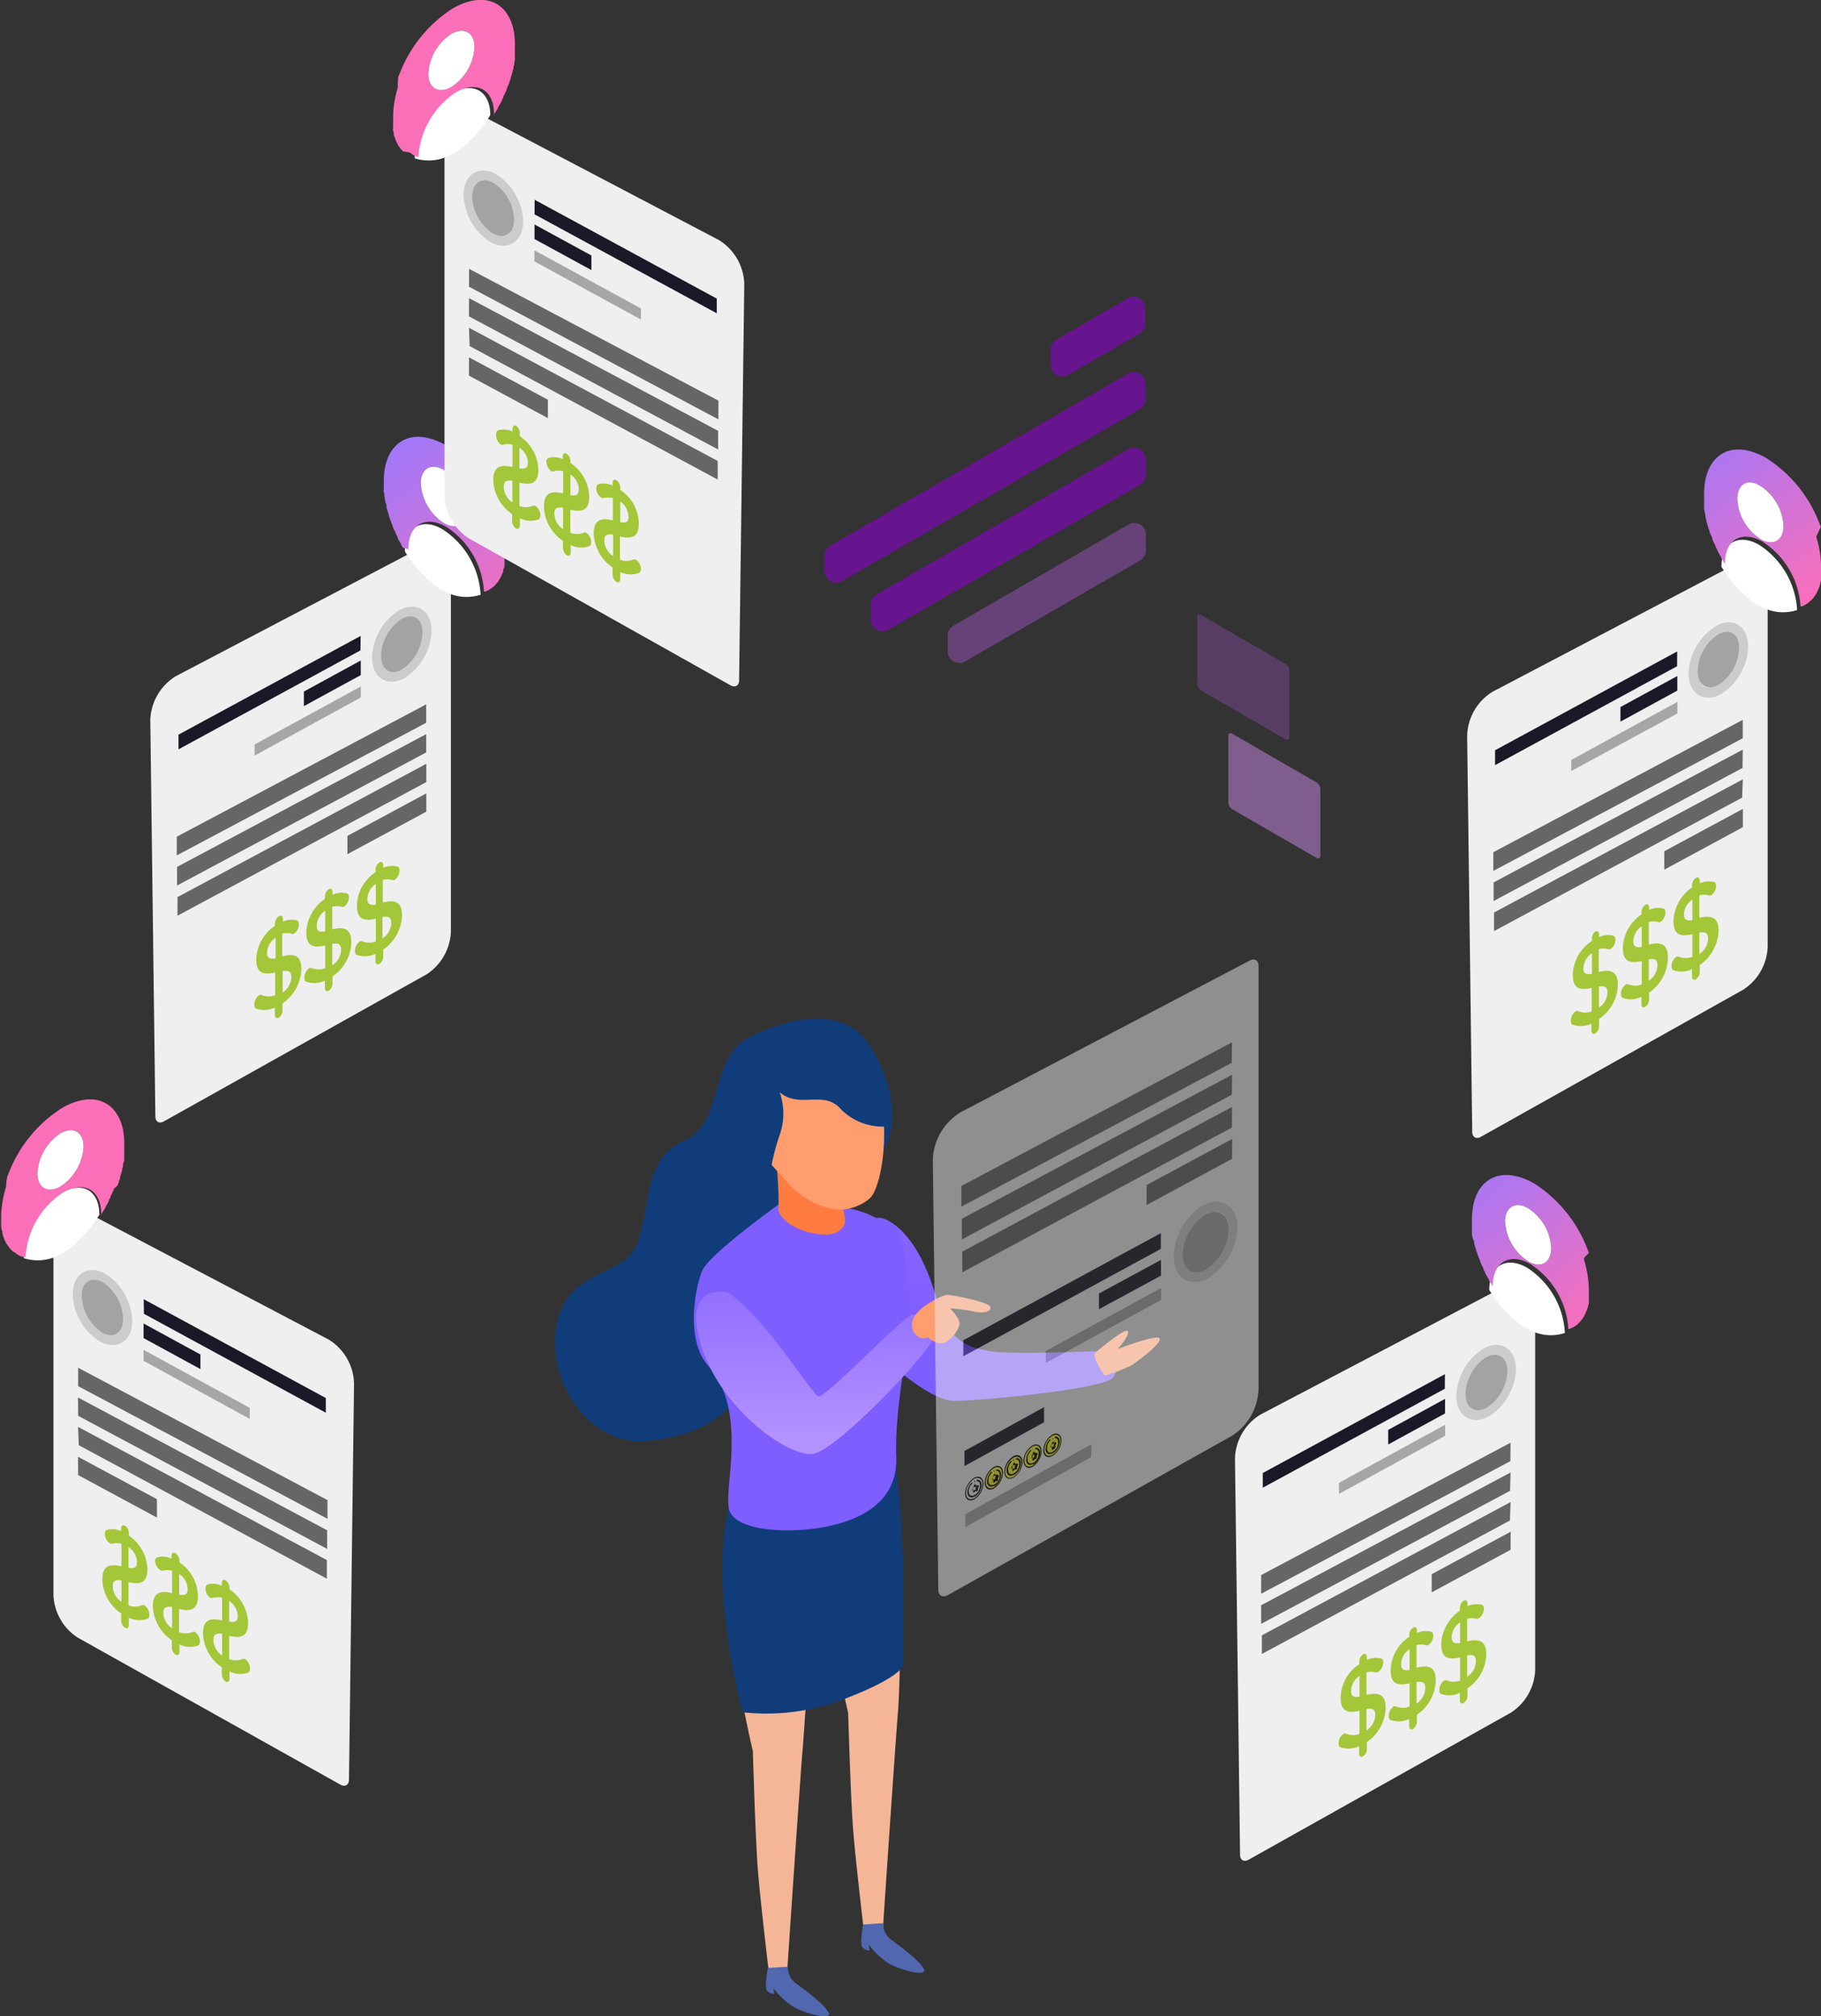 <svg xmlns="http://www.w3.org/2000/svg" 
    xmlns:xlink="http://www.w3.org/1999/xlink" viewBox="0 0 176.16 195">
    <rect x="0" y="0" width="176.16" height="195" fill="#333333" stroke="none"/>
    <defs>
        <style>.cls-1{fill:#67148f;}.cls-2{opacity:0.53;}.cls-3{fill:#9550b6;}.cls-4{opacity:0.37;}.cls-5{opacity:0.47;}.cls-6{fill:#d48ef5;}.cls-7{fill:#f5b697;}.cls-8{fill:#113c7a;}.cls-9{fill:#5167b0;}.cls-10{fill:url(#Degradado_sin_nombre_8);}.cls-11{fill:url(#Degradado_sin_nombre_8-2);}.cls-12{fill:#ff7c40;}.cls-13{fill:#ff9d6f;}.cls-14{fill:url(#Degradado_sin_nombre_8-3);}.cls-15{fill:#efefef;}.cls-16{fill:#666;}.cls-17,.cls-22{fill:#fff;}.cls-17{stroke:#ccc;stroke-miterlimit:10;}.cls-18{fill:#a3a3a3;}.cls-19{fill:#191927;}.cls-20{fill:#a6a6a6;}.cls-21{fill:#a4c639;}.cls-23{fill:url(#Degradado_sin_nombre_6);}.cls-24{fill:url(#Degradado_sin_nombre_6-2);}.cls-25{fill:url(#Degradado_sin_nombre_6-3);}.cls-26{fill:url(#Degradado_sin_nombre_6-4);}.cls-27{fill:url(#Degradado_sin_nombre_6-5);}.cls-28{opacity:0.49;}.cls-29{fill:#f3f333;}.cls-30{fill:none;}</style>
        <linearGradient id="Degradado_sin_nombre_8" x1="90.46" y1="945.59" x2="90.8" y2="948.35" gradientTransform="matrix(26.64, 0, 0, -17.7, -2314.64, 16866.45)" gradientUnits="userSpaceOnUse">
            <stop offset="0" stop-color="#7f5eff"/>
            <stop offset="0.24" stop-color="#8664ff"/>
            <stop offset="0.6" stop-color="#97f"/>
            <stop offset="0.94" stop-color="#b391ff"/>
        </linearGradient>
        <linearGradient id="Degradado_sin_nombre_8-2" x1="94.7" y1="948.81" x2="95.59" y2="949.98" gradientTransform="matrix(20.87, 0, 0, -31.64, -1790.16, 29931.71)" xlink:href="#Degradado_sin_nombre_8"/>
        <linearGradient id="Degradado_sin_nombre_8-3" x1="89.91" y1="948.01" x2="89.93" y2="946.08" gradientTransform="matrix(23.15, 0, 0, -15.71, -2002.83, 15003.48)" xlink:href="#Degradado_sin_nombre_8"/>
        <linearGradient id="Degradado_sin_nombre_6" x1="85.73" y1="947.59" x2="86.6" y2="946.2" gradientTransform="matrix(12, 0, 0, -15.29, -886.03, 14598.09)" gradientUnits="userSpaceOnUse">
            <stop offset="0" stop-color="#9a79ff"/>
            <stop offset="0.34" stop-color="#ba75e7"/>
            <stop offset="0.94" stop-color="#fb6fb9"/>
        </linearGradient>
        <linearGradient id="Degradado_sin_nombre_6-2" x1="85.73" y1="947.59" x2="86.6" y2="946.2" gradientTransform="matrix(11.99, 0, 0, -15.29, -863.29, 14527.72)" xlink:href="#Degradado_sin_nombre_6"/>
        <linearGradient id="Degradado_sin_nombre_6-3" x1="85.73" y1="947.59" x2="86.6" y2="946.2" gradientTransform="matrix(11.99, 0, 0, -15.28, -990.47, 14520.84)" xlink:href="#Degradado_sin_nombre_6"/>
        <linearGradient id="Degradado_sin_nombre_6-4" x1="84.58" y1="949.43" x2="85.45" y2="948.04" gradientTransform="matrix(11.99, 0, 0, -15.28, -1027.46, 14586.03)" xlink:href="#Degradado_sin_nombre_6"/>
        <linearGradient id="Degradado_sin_nombre_6-5" x1="82.82" y1="952.26" x2="83.69" y2="950.87" gradientTransform="matrix(11.99, 0, 0, -15.28, -989.46, 14478.84)" xlink:href="#Degradado_sin_nombre_6"/>
    </defs>
    <title>Recurso 12</title>
    <g id="Capa_2" data-name="Capa 2">
        <g id="Capa_1-2" data-name="Capa 1">
            <g id="Grupo_923" data-name="Grupo 923">
                <g id="Grupo_849" data-name="Grupo 849">
                    <g id="Grupo_845" data-name="Grupo 845">
                        <path id="Trazado_324" data-name="Trazado 324" class="cls-1" d="M101.63,33.84V35.3a1.12,1.12,0,0,0,1.12,1.12,1.09,1.09,0,0,0,.56-.15l6.92-4a1.11,1.11,0,0,0,.55-1V29.82a1.12,1.12,0,0,0-1.12-1.12,1.09,1.09,0,0,0-.56.15l-6.91,4A1.12,1.12,0,0,0,101.63,33.84Z"/>
                    </g>
                    <g id="Grupo_846" data-name="Grupo 846">
                        <path id="Trazado_325" data-name="Trazado 325" class="cls-1" d="M79.76,53.74v1.47a1.13,1.13,0,0,0,1.69,1l28.8-16.63a1.13,1.13,0,0,0,.56-1V37.11A1.13,1.13,0,0,0,109.68,36a1.09,1.09,0,0,0-.56.15L80.32,52.77A1.11,1.11,0,0,0,79.76,53.74Z"/>
                    </g>
                    <g id="Grupo_847" data-name="Grupo 847" class="cls-2">
                        <path id="Trazado_326" data-name="Trazado 326" class="cls-3" d="M91.68,61.48V63a1.13,1.13,0,0,0,1.13,1.12,1.06,1.06,0,0,0,.55-.15l16.93-9.77a1.14,1.14,0,0,0,.56-1V51.7a1.12,1.12,0,0,0-1.12-1.12,1.2,1.2,0,0,0-.56.15L92.24,60.51A1.11,1.11,0,0,0,91.68,61.48Z"/>
                    </g>
                    <g id="Grupo_848" data-name="Grupo 848">
                        <path id="Trazado_327" data-name="Trazado 327" class="cls-1" d="M84.25,58.46v1.47a1.12,1.12,0,0,0,1.12,1.12,1.09,1.09,0,0,0,.56-.15l24.34-14a1.14,1.14,0,0,0,.56-1V44.41a1.13,1.13,0,0,0-1.13-1.12,1.09,1.09,0,0,0-.56.15L84.81,57.49A1.11,1.11,0,0,0,84.25,58.46Z"/>
                    </g>
                </g>
                <g id="Grupo_854" data-name="Grupo 854">
                    <g id="Grupo_851" data-name="Grupo 851" class="cls-4">
                        <g id="Grupo_850" data-name="Grupo 850">
                            <path id="Trazado_328" data-name="Trazado 328" class="cls-3" d="M124.36,64.2a.8.8,0,0,1,.37.64l0,6.45c0,.23-.16.33-.37.21l-8.16-4.71a.81.81,0,0,1-.37-.64l0-6.45c0-.24.17-.33.37-.21Z"/>
                        </g>
                    </g>
                    <g id="Grupo_853" data-name="Grupo 853" class="cls-5">
                        <g id="Grupo_852" data-name="Grupo 852">
                            <path id="Trazado_329" data-name="Trazado 329" class="cls-6" d="M127.36,75.67a.8.8,0,0,1,.37.64l0,6.45c0,.23-.16.33-.37.21l-8.16-4.71a.8.8,0,0,1-.37-.64l0-6.45c0-.24.16-.33.37-.21Z"/>
                        </g>
                    </g>
                </g>
                <g id="Grupo_860" data-name="Grupo 860">
                    <g id="Grupo_859" data-name="Grupo 859">
                        <g id="Grupo_858" data-name="Grupo 858">
                            <g id="Grupo_855" data-name="Grupo 855">
                                <path id="Trazado_330" data-name="Trazado 330" class="cls-7" d="M70.13,154.85s1.47,9.35,2.7,14.51c0,0,.25,8.61.49,11.56s1,9.35,1,9.35a1.76,1.76,0,0,0,1.84.24s1.23-18.32,1.48-21.27S78.74,153,78.74,153,75.91,150.43,70.13,154.85Z"/>
                                <path id="Trazado_331" data-name="Trazado 331" class="cls-7" d="M79.35,151.16s1.48,9.35,2.7,14.51c0,0,.25,8.61.5,11.56s1,9.35,1,9.35a1.76,1.76,0,0,0,1.84.24s1.23-18.32,1.48-21.27.37-16.11.37-16.11S85.13,146.74,79.35,151.16Z"/>
                                <path id="Trazado_332" data-name="Trazado 332" class="cls-8" d="M72,142.23S68.49,146,70.5,159a56.76,56.76,0,0,0,1.35,6.6,20.9,20.9,0,0,0,10-1.35c5.41-2.09,5.53-3.2,5.53-3.2s.25-16.19-1-20.37S72,142.23,72,142.23Z"/>
                                <path id="Trazado_333" data-name="Trazado 333" class="cls-9" d="M85.44,186a1.87,1.87,0,0,0,.86,1.66c1,.74,2.83,2.09,3.13,2.89,0,.62-2.33-.06-3.38-.61a7.78,7.78,0,0,1-2-1.85l.06.56a1.07,1.07,0,0,1-.67-.31c-.31-.31.06-2.21.06-2.21Z"/>
                                <path id="Trazado_334" data-name="Trazado 334" class="cls-9" d="M76.21,190.21a1.94,1.94,0,0,0,.86,1.66c1,.73,2.83,2.09,3.14,2.89,0,.61-2.34-.07-3.38-.62a7.75,7.75,0,0,1-2-1.84l.06.55a1.12,1.12,0,0,1-.68-.31c-.3-.3.07-2.21.07-2.21Z"/>
                            </g>
                            <path id="Trazado_335" data-name="Trazado 335" class="cls-10" d="M85.23,117.79s3.2.5,5.26,7.44c1.24,4.59,3,5,5.11,5.42s10.78,0,11.47,0,1.53,1.52.56,2.62-13,2.22-15.35,2.22-7.74-4.43-10-8S82.33,117.51,85.23,117.79Z"/>
                            <path id="Trazado_336" data-name="Trazado 336" class="cls-8" d="M83.71,100.51s3.18,4.08,2.49,8.64-4.7,4.36-5.39,6.85,1.93,6.08-1.66,8.43-5.25,1.8-6.22,6.77-4.42,7.6-10.37,8.16S52.47,132.72,54,127.47s6.77-3.6,7.88-7.88.69-7.67,4.42-9.33,2.35-8,6.09-9.89S81,97.33,83.71,100.51Z"/>
                            <g id="Grupo_856" data-name="Grupo 856">
                                <path id="Trazado_337" data-name="Trazado 337" class="cls-11" d="M75.43,116.41s-6.83,4.88-7.51,6.51-1.63,6.68.59,9.16c3.84,4.29,1.53,11.67,2,13.84s5.73,2.44,9.35,1.74,7-2.55,6.84-6.77,1-10,1.21-11.92a33.19,33.19,0,0,0-.9-9.88c-.19-.67-2.46-1.38-2.46-1.38S82.17,116.12,75.43,116.41Z"/>
                                <path id="Trazado_338" data-name="Trazado 338" class="cls-12" d="M81.38,115.48a.89.89,0,0,0,0,.23c.08.5.33,1.78.37,2.31s-.54,1.4-1.92,1.38-3.74-.61-4.52-2.26a37.88,37.88,0,0,0-.23-4.88Z"/>
                                <path id="Trazado_339" data-name="Trazado 339" class="cls-13" d="M85.22,106.27c-.74-4-3.88-6.21-7.43-5.38a7.46,7.46,0,0,0-5.56,3.77c-1.72,3.38.8,6.22,2.41,8,.68.74,1.19,1.3,1.51,1.67.12.14.23.27.36.4l0,0h0a8.1,8.1,0,0,0,3.29,2,4.44,4.44,0,0,0,4.37-.86C85.19,114.86,86,110.24,85.22,106.27Z"/>
                            </g>
                            <path id="Trazado_340" data-name="Trazado 340" class="cls-8" d="M85.85,108.94a5.69,5.69,0,0,1-4.49-1.65c-1.66-1.94-4,0-5.94-1.66a6.13,6.13,0,0,1,0,4.14A22.62,22.62,0,0,0,74.31,115l-3.59-5.67v-5l4.56-4.28,6.08-.28,2.9,2.77S86.13,106.87,85.85,108.94Z"/>
                            <g id="Grupo_857" data-name="Grupo 857">
                                <path id="Trazado_342" data-name="Trazado 342" class="cls-14" d="M70.45,125s-4.56-1.11-2.63,5.11,8.44,10.79,10.79,10.51S90.5,130.24,90.5,129a1.8,1.8,0,0,0-1.74-1.85,1.48,1.48,0,0,0-.47,0c-1.11.27-8.44,8.15-9.13,7.88S74.18,127.61,70.45,125Z"/>
                                <path id="Trazado_343" data-name="Trazado 343" class="cls-13" d="M89.2,129.45a1.37,1.37,0,0,1-.93-1.7.17.17,0,0,1,0,0c.38-1.37,2.89-2.44,3.27-2.51s4.11.68,4.26,1.14-.68.69-1.6.46a14.52,14.52,0,0,0-2.28-.3s1,1.06.91,1.52a2.89,2.89,0,0,1-1.37,1.75c-.76.38-1.67-.46-1.67-.46Z"/>
                            </g>
                            <path id="Trazado_344" data-name="Trazado 344" class="cls-13" d="M105.93,130.85s3-2.56,3.18-2.1-1,1.73-1,1.73,4-1.55,4.08-1-2.13,2.16-2.7,2.55a14.77,14.77,0,0,1-2.63,1S105.7,131.45,105.93,130.85Z"/>
                        </g>
                    </g>
                </g>
                <g id="Grupo_872" data-name="Grupo 872">
                    <g id="Grupo_868" data-name="Grupo 868">
                        <g id="Grupo_866" data-name="Grupo 866">
                            <path id="Rectángulo_400" data-name="Rectángulo 400" class="cls-15" d="M147.72,123.27l-25.79,13.54a5.15,5.15,0,0,0-2.46,4.26l.49,38.3c0,.52.37.74.83.49l25.38-14.23a5.15,5.15,0,0,0,2.34-4.11h0V123.81C148.51,123.28,148.16,123,147.72,123.27Z"/>
                            <g id="Grupo_861" data-name="Grupo 861">
                                <path id="Trazado_345" data-name="Trazado 345" class="cls-16" d="M146.13,139.53,122,152.33l0,1.81,24.11-12.83Z"/>
                                <path id="Trazado_346" data-name="Trazado 346" class="cls-16" d="M146.13,142.41,122,155.25l0,1.8,24.08-12.87Z"/>
                                <path id="Trazado_347" data-name="Trazado 347" class="cls-16" d="M146.13,145.27l-24.06,12.89,0,1.8,24-12.91Z"/>
                                <path id="Trazado_348" data-name="Trazado 348" class="cls-16" d="M146.14,148.14l-7.64,4.1V154l7.63-4.11Z"/>
                            </g>
                            <g id="Grupo_865" data-name="Grupo 865">
                                <g id="Grupo_863" data-name="Grupo 863">
                                    <g id="Grupo_862" data-name="Grupo 862">
                                        <path id="Elipse_15-2" data-name="Elipse 15-2" class="cls-17" d="M143.77,130.85a5.14,5.14,0,0,0-2.38,4.16c0,1.57,1.08,2.26,2.39,1.54a5.13,5.13,0,0,0,2.37-4.14C146.15,130.84,145.08,130.14,143.77,130.85Z"/>
                                    </g>
                                    <path id="los_simspon" data-name="los simspon" class="cls-18" d="M143.77,131.26a4.39,4.39,0,0,0-2,3.56c0,1.35.92,1.94,2.05,1.33a4.4,4.4,0,0,0,2-3.55C145.81,131.25,144.89,130.65,143.77,131.26Z"/>
                                </g>
                                <g id="Grupo_864" data-name="Grupo 864">
                                    <path id="Trazado_349" data-name="Trazado 349" class="cls-19" d="M139.78,132.9l-17.62,9.56,0,1.42,17.61-9.57Z"/>
                                    <path id="Trazado_350" data-name="Trazado 350" class="cls-19" d="M139.79,135.29l-5.5,3v1.41l5.5-3Z"/>
                                    <path id="Trazado_351" data-name="Trazado 351" class="cls-20" d="M139.8,137.79l-10.27,5.62v1.07l10.27-5.62Z"/>
                                </g>
                            </g>
                        </g>
                        <g id="Grupo_867" data-name="Grupo 867">
                            <path id="Trazado_352" data-name="Trazado 352" class="cls-21" d="M141.6,154.81c.2-.12.36,0,.36.28v.25a2.1,2.1,0,0,1,1.33-.14c.14,0,.26.13.26.4a1.14,1.14,0,0,1-.48.9.34.34,0,0,1-.26.05,1.87,1.87,0,0,0-.88,0v2.19c1.3-.31,1.85.06,1.85,1.28a4.14,4.14,0,0,1-1.82,3.27V164a.87.87,0,0,1-.36.7c-.21.12-.38,0-.38-.28v-.7a2.31,2.31,0,0,1-1.75.12c-.15,0-.23-.17-.23-.41a1.07,1.07,0,0,1,.47-.9.31.31,0,0,1,.28,0,1.71,1.71,0,0,0,1.26,0v-2.24c-1.24.29-1.83,0-1.83-1.29a4.13,4.13,0,0,1,1.8-3.22v-.24A.89.89,0,0,1,141.6,154.81Zm-.35,4.09v-2a1.8,1.8,0,0,0-.82,1.43C140.43,158.79,140.6,159,141.25,158.9Zm.68,1.19v2.08a1.9,1.9,0,0,0,.85-1.49c0-.5-.19-.7-.85-.59Z"/>
                            <path id="Trazado_353" data-name="Trazado 353" class="cls-21" d="M136.7,157.41c.21-.12.37,0,.37.27v.25a2,2,0,0,1,1.32-.13c.14,0,.26.12.26.4a1.12,1.12,0,0,1-.48.9.39.39,0,0,1-.26,0,1.75,1.75,0,0,0-.88,0v2.19c1.3-.32,1.86,0,1.86,1.27a4.16,4.16,0,0,1-1.82,3.28v.68a.88.88,0,0,1-.37.7c-.2.12-.38,0-.38-.27v-.71a2.26,2.26,0,0,1-1.75.12c-.14,0-.23-.17-.23-.41a1.11,1.11,0,0,1,.47-.9.31.31,0,0,1,.28,0,1.79,1.79,0,0,0,1.27,0v-2.25c-1.25.29-1.83,0-1.83-1.29a4,4,0,0,1,1.8-3.21v-.24A.88.88,0,0,1,136.7,157.41Zm-.34,4.08v-2a1.79,1.79,0,0,0-.82,1.43c0,.48.16.69.82.59Zm.67,1.19v2.08a1.84,1.84,0,0,0,.85-1.48c0-.5-.19-.7-.85-.6Z"/>
                            <path id="Trazado_354" data-name="Trazado 354" class="cls-21" d="M131.86,160c.2-.12.37,0,.37.28v.25a2.07,2.07,0,0,1,1.32-.14c.14,0,.26.13.26.4a1.14,1.14,0,0,1-.48.9.34.34,0,0,1-.26.05,1.75,1.75,0,0,0-.88,0v2.18c1.3-.31,1.86.06,1.86,1.28a4.2,4.2,0,0,1-1.82,3.28v.68a.88.88,0,0,1-.37.7c-.21.12-.38,0-.38-.27v-.71a2.31,2.31,0,0,1-1.75.12c-.15,0-.23-.17-.23-.41a1.1,1.1,0,0,1,.47-.9.31.31,0,0,1,.28,0,1.74,1.74,0,0,0,1.27,0v-2.24c-1.25.29-1.83,0-1.83-1.29a4,4,0,0,1,1.8-3.21v-.24A.89.89,0,0,1,131.86,160Zm-.34,4.09v-2a1.77,1.77,0,0,0-.82,1.43c0,.48.16.68.82.58Zm.67,1.2v2.07a1.87,1.87,0,0,0,.85-1.48c0-.51-.19-.71-.85-.6Z"/>
                        </g>
                    </g>
                    <g id="Grupo_871" data-name="Grupo 871">
                        <g id="Grupo_869" data-name="Grupo 869">
                            <path id="Trazado_355" data-name="Trazado 355" class="cls-22" d="M147.74,122.61a8,8,0,0,1,3.64,6.25v.06a4.45,4.45,0,0,1-3.71-.46l-.07,0a11.77,11.77,0,0,1-3.35-3.43,2.5,2.5,0,0,1-.18-.29C144.08,122.39,145.72,121.45,147.74,122.61Z"/>
                        </g>
                        <path id="Trazado_356" data-name="Trazado 356" class="cls-23" d="M153.23,121.81a10.93,10.93,0,0,1,.4,1.87,8,8,0,0,1,.07,1.09c0,.11,0,.21,0,.32v0a2.64,2.64,0,0,1,0,.29v.06a2.36,2.36,0,0,1,0,.28c0,.12,0,.21,0,.3a2.06,2.06,0,0,1-.07.29v0a2.17,2.17,0,0,1-.07.24v0l-.09.23a1.94,1.94,0,0,1-.1.24,1.78,1.78,0,0,1-.12.24l0,0a2,2,0,0,1-.11.2l0,0-.13.18-.15.18,0,0-.15.15,0,0-.15.14,0,0-.16.12-.19.12,0,0-.18.09,0,0-.19.08-.12,0a8.07,8.07,0,0,0-3.64-6.25c-2-1.17-3.67-.23-3.67,2.09l.16.26c0-.07-.1-.14-.14-.2l-.21-.32,0,0c-.07-.1-.13-.2-.19-.3l0-.06-.19-.31-.18-.32,0-.06a3.18,3.18,0,0,1-.16-.32l0-.06-.15-.3c-.07-.14-.11-.25-.16-.36l0-.06-.14-.33a2.62,2.62,0,0,1-.13-.35l0,0-.12-.33,0-.06c-.08-.23-.14-.45-.2-.68l0-.06c0-.11-.05-.22-.08-.33V120c0-.1-.05-.21-.07-.31a3,3,0,0,1-.06-.36l0-.07c0-.11,0-.22,0-.33s0-.24,0-.34v0c0-.1,0-.22,0-.32v-.07c0-.1,0-.21,0-.32a6.87,6.87,0,0,1,.08-1,5,5,0,0,1,.4-1.4l.12-.23c1-1.76,3-2.16,5.43-.79a13.05,13.05,0,0,1,5.07,6.15c.07.17.13.34.2.5S153.16,121.56,153.23,121.81Zm-5.41.18c1.24.71,2.24.13,2.24-1.28a4.9,4.9,0,0,0-2.22-3.85c-1.23-.71-2.23-.14-2.24,1.28a4.92,4.92,0,0,0,2.22,3.85"/>
                        <g id="Grupo_870" data-name="Grupo 870">
                            <path id="Trazado_357" data-name="Trazado 357" class="cls-22" d="M147.84,116.86a4.89,4.89,0,0,1,2.22,3.85c0,1.41-1,2-2.24,1.27a4.91,4.91,0,0,1-2.22-3.85C145.61,116.72,146.61,116.15,147.84,116.86Z"/>
                        </g>
                    </g>
                </g>
                <g id="Grupo_884" data-name="Grupo 884">
                    <g id="Grupo_880" data-name="Grupo 880">
                        <g id="Grupo_878" data-name="Grupo 878">
                            <path id="Rectángulo_400-2" data-name="Rectángulo 400-2" class="cls-15" d="M170.18,53.36,144.39,66.9a5.16,5.16,0,0,0-2.46,4.26l.49,38.3c0,.52.38.74.83.49l25.38-14.23A5.16,5.16,0,0,0,171,91.61h0V53.9C171,53.37,170.62,53.13,170.18,53.36Z"/>
                            <g id="Grupo_873" data-name="Grupo 873">
                                <path id="Trazado_358" data-name="Trazado 358" class="cls-16" d="M168.59,69.62l-24.13,12.8,0,1.81L168.59,71.4Z"/>
                                <path id="Trazado_359" data-name="Trazado 359" class="cls-16" d="M168.59,72.5l-24.1,12.84,0,1.8,24.08-12.87Z"/>
                                <path id="Trazado_360" data-name="Trazado 360" class="cls-16" d="M168.6,75.37,144.53,88.25l0,1.8,24-12.91Z"/>
                                <path id="Trazado_361" data-name="Trazado 361" class="cls-16" d="M168.6,78.23,161,82.33v1.78L168.6,80Z"/>
                            </g>
                            <g id="Grupo_877" data-name="Grupo 877">
                                <g id="Grupo_875" data-name="Grupo 875">
                                    <g id="Grupo_874" data-name="Grupo 874">
                                        <path id="Elipse_15-2-2" data-name="Elipse 15-2-2" class="cls-17" d="M166.23,61a5.12,5.12,0,0,0-2.38,4.15c0,1.57,1.08,2.26,2.39,1.54a5.12,5.12,0,0,0,2.37-4.14C168.61,60.93,167.55,60.23,166.23,61Z"/>
                                    </g>
                                    <path id="los_simspon-2" data-name="los simspon-2" class="cls-18" d="M166.23,61.35a4.4,4.4,0,0,0-2,3.56c0,1.35.92,1.94,2,1.33a4.4,4.4,0,0,0,2-3.55C168.27,61.34,167.36,60.74,166.23,61.35Z"/>
                                </g>
                                <g id="Grupo_876" data-name="Grupo 876">
                                    <path id="Trazado_362" data-name="Trazado 362" class="cls-19" d="M162.25,63l-17.62,9.56V74l17.61-9.57Z"/>
                                    <path id="Trazado_363" data-name="Trazado 363" class="cls-19" d="M162.26,65.38l-5.5,3v1.41l5.5-3Z"/>
                                    <path id="Trazado_364" data-name="Trazado 364" class="cls-20" d="M162.27,67.88,152,73.5v1.07L162.27,69Z"/>
                                </g>
                            </g>
                        </g>
                        <g id="Grupo_879" data-name="Grupo 879">
                            <path id="Trazado_365" data-name="Trazado 365" class="cls-21" d="M164.06,84.9c.2-.12.37,0,.37.28v.25a2.07,2.07,0,0,1,1.32-.14c.14,0,.26.13.26.4a1.14,1.14,0,0,1-.48.9.34.34,0,0,1-.26,0,1.75,1.75,0,0,0-.88,0v2.18c1.3-.31,1.86.06,1.86,1.28a4.2,4.2,0,0,1-1.82,3.28v.68a.88.88,0,0,1-.37.7c-.2.12-.38,0-.38-.27v-.71a2.31,2.31,0,0,1-1.75.12c-.14,0-.23-.17-.23-.41a1.11,1.11,0,0,1,.47-.9.31.31,0,0,1,.28,0,1.79,1.79,0,0,0,1.27,0V90.35c-1.25.29-1.83,0-1.83-1.29a4.09,4.09,0,0,1,1.79-3.22v-.23A.93.93,0,0,1,164.06,84.9ZM163.72,89V87a1.79,1.79,0,0,0-.82,1.43C162.9,88.88,163.06,89.08,163.72,89Zm.67,1.19v2.08a1.87,1.87,0,0,0,.85-1.48c0-.51-.19-.7-.85-.6Z"/>
                            <path id="Trazado_366" data-name="Trazado 366" class="cls-21" d="M159.17,87.5c.2-.12.36,0,.36.28V88a2,2,0,0,1,1.33-.14c.13,0,.25.12.25.4a1.11,1.11,0,0,1-.47.9.34.34,0,0,1-.26,0,1.87,1.87,0,0,0-.88,0v2.19c1.3-.32,1.85.06,1.85,1.28A4.16,4.16,0,0,1,159.53,96v.68a.85.85,0,0,1-.37.7c-.2.12-.37,0-.37-.27v-.71a2.32,2.32,0,0,1-1.75.13c-.15,0-.23-.18-.23-.42a1.1,1.1,0,0,1,.47-.9.31.31,0,0,1,.28,0,1.77,1.77,0,0,0,1.26,0V92.94c-1.24.29-1.83,0-1.83-1.29a4.11,4.11,0,0,1,1.8-3.21V88.2A.89.89,0,0,1,159.17,87.5Zm-.35,4.08v-2A1.82,1.82,0,0,0,158,91C158,91.47,158.17,91.68,158.82,91.58Zm.68,1.2v2.07a1.86,1.86,0,0,0,.84-1.48c0-.5-.18-.7-.84-.59Z"/>
                            <path id="Trazado_367" data-name="Trazado 367" class="cls-21" d="M154.32,90.1c.2-.12.37,0,.37.28v.25a2,2,0,0,1,1.33-.14c.13,0,.25.13.25.4a1.08,1.08,0,0,1-.48.9.32.32,0,0,1-.25,0,1.87,1.87,0,0,0-.88,0V94c1.3-.32,1.85.06,1.85,1.28a4.14,4.14,0,0,1-1.82,3.27v.69a.85.85,0,0,1-.37.7c-.2.12-.37,0-.37-.28V99a2.34,2.34,0,0,1-1.76.12c-.14,0-.23-.17-.23-.41a1.1,1.1,0,0,1,.47-.9.3.3,0,0,1,.29,0,1.71,1.71,0,0,0,1.26,0V95.55c-1.25.28-1.83,0-1.83-1.3A4.07,4.07,0,0,1,154,91V90.8A.88.88,0,0,1,154.32,90.1ZM154,94.19v-2a1.8,1.8,0,0,0-.82,1.43C153.16,94.08,153.32,94.28,154,94.19Zm.68,1.19v2.07A1.83,1.83,0,0,0,155.5,96c0-.5-.18-.7-.84-.59Z"/>
                        </g>
                    </g>
                    <g id="Grupo_883" data-name="Grupo 883">
                        <g id="Grupo_881" data-name="Grupo 881">
                            <path id="Trazado_368" data-name="Trazado 368" class="cls-22" d="M170.2,52.71A8.06,8.06,0,0,1,173.85,59V59a4.45,4.45,0,0,1-3.71-.46l-.07,0a11.53,11.53,0,0,1-3.35-3.43l-.19-.29C166.54,52.48,168.18,51.54,170.2,52.71Z"/>
                        </g>
                        <path id="Trazado_369" data-name="Trazado 369" class="cls-24" d="M175.7,51.9a10.73,10.73,0,0,1,.4,1.87,7.88,7.88,0,0,1,.06,1.09v.37l0,.29v0l0,.29c0,.12,0,.21,0,.3s-.05.2-.07.28v.05a2.17,2.17,0,0,1-.07.24v0l-.09.24-.1.24a1.2,1.2,0,0,1-.12.23l0,0-.11.19,0,0-.14.19c0,.06-.1.12-.14.17l0,0-.15.15,0,0-.15.13,0,0-.16.13-.19.12h0l-.18.1h0l-.19.08-.12,0a8.06,8.06,0,0,0-3.65-6.25c-2-1.16-3.66-.23-3.66,2.09a2.45,2.45,0,0,0,.16.26,1.43,1.43,0,0,1-.14-.2l-.21-.31,0,0-.18-.3,0-.06a3.37,3.37,0,0,1-.19-.32l-.18-.32,0-.06-.17-.31,0-.06-.15-.3a3.38,3.38,0,0,1-.16-.36l0-.06c0-.11-.1-.22-.14-.33l-.14-.35,0,0c0-.11-.07-.22-.11-.33l0-.07c-.08-.22-.14-.44-.2-.67l0-.07a3,3,0,0,1-.08-.32l0-.06-.06-.31-.07-.36v-.07c0-.11,0-.22,0-.33s0-.24,0-.34v-.06c0-.1,0-.21,0-.31v-.07c0-.11,0-.21,0-.32a8.42,8.42,0,0,1,.07-1,5.14,5.14,0,0,1,.41-1.4l.12-.24c1-1.75,3-2.16,5.42-.78a12.94,12.94,0,0,1,5.07,6.15c.07.17.14.34.2.51Zm-5.41.17c1.23.72,2.23.14,2.24-1.27A4.9,4.9,0,0,0,170.3,47c-1.23-.71-2.23-.14-2.23,1.27a4.89,4.89,0,0,0,2.22,3.85"/>
                        <g id="Grupo_882" data-name="Grupo 882">
                            <path id="Trazado_370" data-name="Trazado 370" class="cls-22" d="M170.3,47a4.9,4.9,0,0,1,2.23,3.85c0,1.41-1,2-2.24,1.27a4.89,4.89,0,0,1-2.22-3.85C168.07,46.81,169.07,46.24,170.3,47Z"/>
                        </g>
                    </g>
                </g>
                <g id="Grupo_896" data-name="Grupo 896">
                    <g id="Grupo_892" data-name="Grupo 892">
                        <g id="Grupo_890" data-name="Grupo 890">
                            <path id="Rectángulo_400-3" data-name="Rectángulo 400-3" class="cls-15" d="M42.82,51.86,17,65.4a5.18,5.18,0,0,0-2.46,4.26l.49,38.3c0,.53.38.75.83.49L41.27,94.23a5.18,5.18,0,0,0,2.35-4.12h0V52.41C43.62,51.87,43.26,51.63,42.82,51.86Z"/>
                            <g id="Grupo_885" data-name="Grupo 885">
                                <path id="Trazado_371" data-name="Trazado 371" class="cls-16" d="M41.23,68.12,17.1,80.92l0,1.81L41.23,69.9Z"/>
                                <path id="Trazado_372" data-name="Trazado 372" class="cls-16" d="M41.23,71,17.13,83.84l0,1.8L41.23,72.77Z"/>
                                <path id="Trazado_373" data-name="Trazado 373" class="cls-16" d="M41.24,73.87,17.17,86.76l0,1.8L41.24,75.64Z"/>
                                <path id="Trazado_374" data-name="Trazado 374" class="cls-16" d="M41.24,76.73l-7.63,4.11v1.77l7.63-4.11Z"/>
                            </g>
                            <g id="Grupo_889" data-name="Grupo 889">
                                <g id="Grupo_887" data-name="Grupo 887">
                                    <g id="Grupo_886" data-name="Grupo 886">
                                        <path id="Elipse_15-2-3" data-name="Elipse 15-2-3" class="cls-17" d="M38.87,59.45a5.13,5.13,0,0,0-2.38,4.15c0,1.57,1.08,2.26,2.39,1.55A5.15,5.15,0,0,0,41.25,61C41.25,59.43,40.18,58.74,38.87,59.45Z"/>
                                    </g>
                                    <path id="los_simspon-3" data-name="los simspon-3" class="cls-18" d="M38.87,59.86a4.37,4.37,0,0,0-2,3.55c0,1.35.92,2,2,1.33a4.39,4.39,0,0,0,2-3.55C40.91,59.84,40,59.24,38.87,59.86Z"/>
                                </g>
                                <g id="Grupo_888" data-name="Grupo 888">
                                    <path id="Trazado_375" data-name="Trazado 375" class="cls-19" d="M34.89,61.5,17.27,71.05l0,1.42,17.6-9.57Z"/>
                                    <path id="Trazado_376" data-name="Trazado 376" class="cls-19" d="M34.9,63.88l-5.5,3v1.41l5.5-3Z"/>
                                    <path id="Trazado_377" data-name="Trazado 377" class="cls-20" d="M34.91,66.39,24.63,72v1.08l10.27-5.62Z"/>
                                </g>
                            </g>
                        </g>
                        <g id="Grupo_891" data-name="Grupo 891">
                            <path id="Trazado_378" data-name="Trazado 378" class="cls-21" d="M36.7,83.41c.2-.12.37,0,.37.27v.25a2,2,0,0,1,1.32-.13c.14,0,.26.12.26.4a1.15,1.15,0,0,1-.48.9.39.39,0,0,1-.26,0,1.87,1.87,0,0,0-.88,0v2.19c1.3-.32,1.86,0,1.86,1.27a4.19,4.19,0,0,1-1.82,3.28v.68a.88.88,0,0,1-.37.7c-.21.12-.38,0-.38-.27v-.71a2.31,2.31,0,0,1-1.75.13c-.14,0-.23-.18-.23-.42a1.11,1.11,0,0,1,.47-.9.31.31,0,0,1,.28,0,1.79,1.79,0,0,0,1.27,0V88.85c-1.25.29-1.83,0-1.83-1.29a4,4,0,0,1,1.8-3.21v-.24A.88.88,0,0,1,36.7,83.41Zm-.34,4.08v-2a1.79,1.79,0,0,0-.82,1.43C35.54,87.38,35.7,87.58,36.36,87.49ZM37,88.68v2.08a1.87,1.87,0,0,0,.85-1.48c0-.5-.19-.7-.85-.6Z"/>
                            <path id="Trazado_379" data-name="Trazado 379" class="cls-21" d="M31.8,86c.21-.12.37,0,.37.28v.25a2,2,0,0,1,1.33-.14c.13,0,.25.13.25.4a1.1,1.1,0,0,1-.48.9.36.36,0,0,1-.25,0,1.87,1.87,0,0,0-.88,0v2.19c1.3-.32,1.85.06,1.85,1.28a4.14,4.14,0,0,1-1.82,3.27v.69a.88.88,0,0,1-.37.7c-.2.11-.37,0-.37-.28v-.7a2.36,2.36,0,0,1-1.75.12c-.15,0-.24-.18-.24-.42a1.16,1.16,0,0,1,.47-.9.33.33,0,0,1,.29,0,1.71,1.71,0,0,0,1.26,0V91.44c-1.25.29-1.83,0-1.83-1.29a4.11,4.11,0,0,1,1.8-3.21V86.7A.91.91,0,0,1,31.8,86Zm-.34,4.08v-2a1.8,1.8,0,0,0-.82,1.43C30.64,90,30.8,90.18,31.46,90.08Zm.68,1.2v2.08A1.86,1.86,0,0,0,33,91.88c0-.51-.18-.71-.84-.6Z"/>
                            <path id="Trazado_380" data-name="Trazado 380" class="cls-21" d="M27,88.6c.21-.11.37,0,.37.28v.25A2.07,2.07,0,0,1,28.65,89c.14,0,.26.13.26.4a1.08,1.08,0,0,1-.48.9.31.31,0,0,1-.25,0,1.75,1.75,0,0,0-.88,0v2.19c1.3-.32,1.85,0,1.85,1.27a4.16,4.16,0,0,1-1.82,3.28v.68a.85.85,0,0,1-.37.7c-.2.12-.37,0-.37-.27v-.71a2.34,2.34,0,0,1-1.76.12c-.14,0-.23-.17-.23-.41a1.14,1.14,0,0,1,.47-.9.33.33,0,0,1,.29,0,1.77,1.77,0,0,0,1.26,0V94.05c-1.25.29-1.83,0-1.83-1.29a4.1,4.1,0,0,1,1.8-3.22v-.23A.91.91,0,0,1,27,88.6Zm-.34,4.09v-2a1.81,1.81,0,0,0-.82,1.43C25.8,92.58,26,92.78,26.62,92.69Zm.68,1.2V96a1.86,1.86,0,0,0,.84-1.48c0-.5-.19-.7-.84-.6Z"/>
                        </g>
                    </g>
                    <g id="Grupo_895" data-name="Grupo 895">
                        <g id="Grupo_893" data-name="Grupo 893">
                            <path id="Trazado_381" data-name="Trazado 381" class="cls-22" d="M42.84,51.21a8.06,8.06,0,0,1,3.65,6.26v.05a4.45,4.45,0,0,1-3.71-.46l-.07,0a11.53,11.53,0,0,1-3.35-3.43l-.19-.29C39.18,51,40.82,50,42.84,51.21Z"/>
                        </g>
                        <path id="Trazado_382" data-name="Trazado 382" class="cls-25" d="M48.34,50.4a12,12,0,0,1,.4,1.87,10,10,0,0,1,.06,1.09v.37l0,.29v.06a2.36,2.36,0,0,1,0,.28,1.86,1.86,0,0,1,0,.3c0,.11,0,.2-.06.29v0a2.17,2.17,0,0,0-.07.24l0,.05c0,.08-.05.16-.08.23l-.1.24-.12.23,0,0-.12.2,0,0c0,.07-.09.13-.13.19l-.15.18,0,0-.14.15,0,0-.16.14,0,0-.17.12-.19.12,0,0-.18.09,0,0-.19.08-.12,0a8,8,0,0,0-3.64-6.25c-2-1.17-3.66-.23-3.67,2.08l.17.27-.15-.2L39,53l0,0-.19-.3,0-.06-.18-.31a3.58,3.58,0,0,1-.18-.32l0-.06c0-.1-.11-.21-.16-.32l0-.06-.15-.3-.16-.35,0-.07-.14-.32c0-.15-.1-.25-.13-.35l0-.05-.12-.33,0-.07c-.07-.22-.14-.45-.2-.67l0-.07c0-.11,0-.22-.08-.33v0c0-.1-.05-.21-.07-.31s0-.26-.06-.37v-.07c0-.11,0-.21-.05-.32s0-.24,0-.34v-.06c0-.1,0-.21,0-.31v-.07c0-.11,0-.22,0-.32a8.42,8.42,0,0,1,.07-1,5.14,5.14,0,0,1,.41-1.4l.12-.24c1-1.75,3-2.16,5.42-.78a12.94,12.94,0,0,1,5.07,6.15l.2.5Zm-5.41.18c1.23.71,2.23.13,2.23-1.28a4.89,4.89,0,0,0-2.22-3.85c-1.23-.71-2.23-.14-2.23,1.28a4.89,4.89,0,0,0,2.22,3.85"/>
                        <g id="Grupo_894" data-name="Grupo 894">
                            <path id="Trazado_383" data-name="Trazado 383" class="cls-22" d="M42.94,45.45a4.89,4.89,0,0,1,2.22,3.85c0,1.41-1,2-2.23,1.28a4.89,4.89,0,0,1-2.22-3.85C40.71,45.31,41.71,44.74,42.94,45.45Z"/>
                        </g>
                    </g>
                </g>
                <g id="Grupo_908" data-name="Grupo 908">
                    <g id="Grupo_904" data-name="Grupo 904">
                        <g id="Grupo_902" data-name="Grupo 902">
                            <path id="Rectángulo_400-4" data-name="Rectángulo 400-4" class="cls-15" d="M6,116l25.79,13.55a5.15,5.15,0,0,1,2.46,4.26l-.49,38.3c0,.52-.38.74-.83.49L7.52,158.38a5.16,5.16,0,0,1-2.35-4.11h0v-37.7C5.17,116,5.53,115.79,6,116Z"/>
                            <g id="Grupo_897" data-name="Grupo 897">
                                <path id="Trazado_384" data-name="Trazado 384" class="cls-16" d="M7.56,132.28l24.12,12.8,0,1.81L7.56,134.06Z"/>
                                <path id="Trazado_385" data-name="Trazado 385" class="cls-16" d="M7.55,135.16,31.65,148l0,1.8L7.56,136.93Z"/>
                                <path id="Trazado_386" data-name="Trazado 386" class="cls-16" d="M7.55,138l24.07,12.88,0,1.8-24-12.91Z"/>
                                <path id="Trazado_387" data-name="Trazado 387" class="cls-16" d="M7.55,140.89l7.63,4.1v1.78l-7.62-4.11Z"/>
                            </g>
                            <g id="Grupo_901" data-name="Grupo 901">
                                <g id="Grupo_899" data-name="Grupo 899">
                                    <g id="Grupo_898" data-name="Grupo 898">
                                        <path id="Elipse_15-2-4" data-name="Elipse 15-2-4" class="cls-17" d="M9.92,123.61a5.14,5.14,0,0,1,2.37,4.15c0,1.57-1.07,2.26-2.39,1.54a5.11,5.11,0,0,1-2.36-4.14C7.54,123.59,8.6,122.89,9.92,123.61Z"/>
                                    </g>
                                    <path id="los_simspon-4" data-name="los simspon-4" class="cls-18" d="M9.91,124a4.39,4.39,0,0,1,2,3.56c0,1.35-.92,1.94-2,1.33a4.45,4.45,0,0,1-2-3.55C7.88,124,8.79,123.4,9.91,124Z"/>
                                </g>
                                <g id="Grupo_900" data-name="Grupo 900">
                                    <path id="Trazado_388" data-name="Trazado 388" class="cls-19" d="M13.9,125.65l17.62,9.56,0,1.42-17.6-9.57Z"/>
                                    <path id="Trazado_389" data-name="Trazado 389" class="cls-19" d="M13.89,128l5.5,3v1.41l-5.5-3Z"/>
                                    <path id="Trazado_390" data-name="Trazado 390" class="cls-20" d="M13.88,130.54l10.28,5.62v1.07l-10.27-5.62Z"/>
                                </g>
                            </g>
                        </g>
                        <g id="Grupo_903" data-name="Grupo 903">
                            <path id="Trazado_391" data-name="Trazado 391" class="cls-21" d="M12.46,148.27v.24a4.07,4.07,0,0,1,1.8,3.22c0,1.28-.58,1.57-1.83,1.29v2.24a1.71,1.71,0,0,0,1.26,0,.33.33,0,0,1,.29,0,1.1,1.1,0,0,1,.47.9c0,.24-.09.37-.23.41a2.34,2.34,0,0,1-1.76-.12v.7c0,.28-.17.4-.37.28a.85.85,0,0,1-.37-.7v-.69a4.14,4.14,0,0,1-1.82-3.27c0-1.22.56-1.6,1.85-1.28v-2.19a1.87,1.87,0,0,0-.88,0,.37.37,0,0,1-.25-.05,1.12,1.12,0,0,1-.48-.9c0-.27.12-.37.26-.4a1.94,1.94,0,0,1,1.32.14v-.25c0-.28.16-.4.37-.28A.85.85,0,0,1,12.46,148.27Zm.79,2.79a1.79,1.79,0,0,0-.82-1.43v2C13.09,151.74,13.25,151.54,13.25,151.06Zm-2.34,2.38a1.86,1.86,0,0,0,.84,1.48v-2.08c-.65-.1-.84.09-.84.6Z"/>
                            <path id="Trazado_392" data-name="Trazado 392" class="cls-21" d="M17.36,150.86v.24a4.06,4.06,0,0,1,1.79,3.22c0,1.29-.58,1.58-1.83,1.29v2.24a1.74,1.74,0,0,0,1.27,0,.31.31,0,0,1,.28,0,1.07,1.07,0,0,1,.47.9c0,.24-.08.37-.23.41a2.31,2.31,0,0,1-1.75-.12v.71c0,.27-.17.39-.38.27a.87.87,0,0,1-.36-.7v-.69a4.15,4.15,0,0,1-1.83-3.27c0-1.22.56-1.6,1.86-1.28V151.9a1.87,1.87,0,0,0-.88,0,.4.4,0,0,1-.26-.05A1.15,1.15,0,0,1,15,151c0-.27.12-.37.26-.4a2,2,0,0,1,1.33.14v-.25c0-.28.16-.4.36-.28A.89.89,0,0,1,17.36,150.86Zm.79,2.8a1.82,1.82,0,0,0-.82-1.44v2C18,154.34,18.15,154.13,18.15,153.66ZM15.8,156a1.87,1.87,0,0,0,.85,1.48v-2.07C16,155.33,15.8,155.53,15.8,156Z"/>
                            <path id="Trazado_393" data-name="Trazado 393" class="cls-21" d="M22.2,153.47v.24a4.08,4.08,0,0,1,1.8,3.21c0,1.29-.59,1.58-1.83,1.29v2.25a1.77,1.77,0,0,0,1.26,0,.31.31,0,0,1,.28,0,1.1,1.1,0,0,1,.47.9c0,.24-.08.38-.23.42a2.32,2.32,0,0,1-1.75-.13v.71c0,.27-.17.39-.38.27a.87.87,0,0,1-.36-.7v-.68A4.14,4.14,0,0,1,19.64,158c0-1.22.55-1.6,1.85-1.28v-2.19a2,2,0,0,0-.88,0,.34.34,0,0,1-.26,0,1.11,1.11,0,0,1-.47-.9c0-.27.12-.38.25-.4a2,2,0,0,1,1.33.14v-.25c0-.28.16-.4.36-.28A.89.89,0,0,1,22.2,153.47Zm.79,2.79a1.8,1.8,0,0,0-.82-1.43v2C22.83,156.94,23,156.74,23,156.26Zm-2.34,2.37a1.83,1.83,0,0,0,.84,1.48V158C20.83,157.93,20.65,158.13,20.65,158.63Z"/>
                        </g>
                    </g>
                    <g id="Grupo_907" data-name="Grupo 907">
                        <g id="Grupo_905" data-name="Grupo 905">
                            <path id="Trazado_394" data-name="Trazado 394" class="cls-22" d="M5.94,115.37a8.07,8.07,0,0,0-3.64,6.25v.06A4.45,4.45,0,0,0,6,121.22l.07,0a11.45,11.45,0,0,0,3.35-3.44,3,3,0,0,1,.19-.28C9.61,115.14,8,114.2,5.94,115.37Z"/>
                        </g>
                        <path id="Trazado_395" data-name="Trazado 395" class="cls-26" d="M.7,113.81c.06-.17.13-.33.2-.5A13,13,0,0,1,6,107.16c2.38-1.38,4.45-1,5.42.78a1,1,0,0,1,.12.23,4.68,4.68,0,0,1,.41,1.4,7,7,0,0,1,.07,1V111c0,.1,0,.21,0,.32v0c0,.1,0,.2,0,.35s0,.21,0,.32v.07c0,.11,0,.22-.06.36s-.05.21-.07.31v.06c0,.11-.06.22-.08.33l0,.07c-.06.22-.13.45-.2.67l0,.07c0,.11-.07.21-.11.32l0,.06-.13.34L11,115l0,.07-.16.35-.15.3,0,.06c-.05.11-.11.21-.16.31l0,.06-.18.33-.18.31,0,.06-.19.3,0,0-.21.31-.15.2.17-.26c0-2.31-1.65-3.25-3.67-2.08a8,8,0,0,0-3.64,6.25l-.12,0L2,121.5l0,0-.18-.09,0,0-.18-.12-.17-.12,0,0L1.21,121l0,0L1,120.79l0,0-.15-.18c0-.06-.09-.12-.13-.19l0,0-.12-.19,0,0a2.3,2.3,0,0,1-.12-.23l-.1-.24a2.09,2.09,0,0,1-.08-.23l0,0c0-.08-.05-.16-.07-.24v-.05c0-.08,0-.17-.06-.28s0-.18-.06-.3l0-.29v0a2.83,2.83,0,0,1,0-.29v0c0-.11,0-.21,0-.32a7.88,7.88,0,0,1,.07-1.09,10.73,10.73,0,0,1,.4-1.87A7.16,7.16,0,0,1,.7,113.81Zm5.16.93a4.92,4.92,0,0,0,2.22-3.85c0-1.42-1-2-2.23-1.28a4.91,4.91,0,0,0-2.23,3.85c0,1.41,1,2,2.24,1.28"/>
                        <g id="Grupo_906" data-name="Grupo 906">
                            <path id="Trazado_396" data-name="Trazado 396" class="cls-22" d="M5.85,109.61a4.93,4.93,0,0,0-2.23,3.85c0,1.42,1,2,2.24,1.28a4.92,4.92,0,0,0,2.22-3.85C8.08,109.47,7.07,108.9,5.85,109.61Z"/>
                        </g>
                    </g>
                </g>
                <g id="Grupo_920" data-name="Grupo 920">
                    <g id="Grupo_916" data-name="Grupo 916">
                        <g id="Grupo_914" data-name="Grupo 914">
                            <path id="Rectángulo_400-5" data-name="Rectángulo 400-5" class="cls-15" d="M43.78,9.69,69.57,23.23A5.17,5.17,0,0,1,72,27.49l-.5,38.3c0,.52-.37.74-.83.49L45.33,52.05A5.15,5.15,0,0,1,43,47.94h0V10.23C43,9.7,43.34,9.46,43.78,9.69Z"/>
                            <g id="Grupo_909" data-name="Grupo 909">
                                <path id="Trazado_397" data-name="Trazado 397" class="cls-16" d="M45.38,26,69.5,38.75l0,1.81L45.37,27.73Z"/>
                                <path id="Trazado_398" data-name="Trazado 398" class="cls-16" d="M45.37,28.83l24.1,12.84,0,1.8L45.37,30.6Z"/>
                                <path id="Trazado_399" data-name="Trazado 399" class="cls-16" d="M45.37,31.7,69.43,44.58l0,1.8-24-12.91Z"/>
                                <path id="Trazado_400" data-name="Trazado 400" class="cls-16" d="M45.37,34.56,53,38.66v1.78l-7.63-4.11Z"/>
                            </g>
                            <g id="Grupo_913" data-name="Grupo 913">
                                <g id="Grupo_911" data-name="Grupo 911">
                                    <g id="Grupo_910" data-name="Grupo 910">
                                        <path id="Elipse_15-2-5" data-name="Elipse 15-2-5" class="cls-17" d="M47.73,17.28a5.12,5.12,0,0,1,2.38,4.15C50.11,23,49,23.69,47.72,23a5.14,5.14,0,0,1-2.37-4.14C45.35,17.26,46.42,16.56,47.73,17.28Z"/>
                                    </g>
                                    <path id="los_simspon-5" data-name="los simspon-5" class="cls-18" d="M47.73,17.68a4.39,4.39,0,0,1,2,3.56c0,1.35-.92,1.94-2.05,1.33a4.43,4.43,0,0,1-2-3.55C45.69,17.67,46.61,17.07,47.73,17.68Z"/>
                                </g>
                                <g id="Grupo_912" data-name="Grupo 912">
                                    <path id="Trazado_401" data-name="Trazado 401" class="cls-19" d="M51.72,19.32l17.62,9.56,0,1.42L51.71,20.73Z"/>
                                    <path id="Trazado_402" data-name="Trazado 402" class="cls-19" d="M51.71,21.71l5.5,3v1.41l-5.5-3Z"/>
                                    <path id="Trazado_403" data-name="Trazado 403" class="cls-20" d="M51.7,24.21,62,29.83V30.9L51.7,25.28Z"/>
                                </g>
                            </g>
                        </g>
                        <g id="Grupo_915" data-name="Grupo 915">
                            <path id="Trazado_404" data-name="Trazado 404" class="cls-21" d="M50.28,41.94v.24a4.06,4.06,0,0,1,1.8,3.21c0,1.29-.58,1.58-1.83,1.29v2.25a1.74,1.74,0,0,0,1.27,0,.31.31,0,0,1,.28,0,1.13,1.13,0,0,1,.47.9c0,.24-.09.38-.23.42a2.36,2.36,0,0,1-1.75-.12v.7c0,.28-.18.39-.38.28a.91.91,0,0,1-.37-.7v-.69a4.17,4.17,0,0,1-1.82-3.27c0-1.22.56-1.6,1.86-1.28V43a1.87,1.87,0,0,0-.88,0,.4.4,0,0,1-.26,0A1.15,1.15,0,0,1,48,42c0-.27.12-.38.26-.4a1.94,1.94,0,0,1,1.32.14v-.26c0-.27.16-.4.37-.28A.89.89,0,0,1,50.28,41.94Zm.79,2.79a1.8,1.8,0,0,0-.82-1.43v2c.66.1.82-.1.82-.58Zm-2.34,2.38a1.86,1.86,0,0,0,.84,1.48V46.51c-.66-.11-.84.09-.84.6Z"/>
                            <path id="Trazado_405" data-name="Trazado 405" class="cls-21" d="M55.18,44.53v.24A4.07,4.07,0,0,1,57,48c0,1.29-.58,1.58-1.83,1.29v2.24a1.74,1.74,0,0,0,1.27,0,.31.31,0,0,1,.28,0,1.1,1.1,0,0,1,.47.9c0,.24-.09.37-.23.41a2.31,2.31,0,0,1-1.75-.12v.71c0,.27-.17.39-.38.27a.88.88,0,0,1-.37-.7v-.69A4.17,4.17,0,0,1,52.62,49c0-1.22.56-1.6,1.86-1.28V45.57a1.87,1.87,0,0,0-.88,0,.4.4,0,0,1-.26,0,1.15,1.15,0,0,1-.48-.9c0-.27.12-.38.26-.4a1.94,1.94,0,0,1,1.32.14v-.25c0-.28.16-.4.37-.28A.85.85,0,0,1,55.18,44.53ZM56,47.32a1.81,1.81,0,0,0-.82-1.43v2c.65.1.81-.11.81-.59ZM53.63,49.7a1.86,1.86,0,0,0,.84,1.48V49.11c-.66-.11-.85.09-.85.59Z"/>
                            <path id="Trazado_406" data-name="Trazado 406" class="cls-21" d="M60,47.14v.24a4,4,0,0,1,1.8,3.21c0,1.29-.58,1.58-1.83,1.29v2.25a1.82,1.82,0,0,0,1.26,0,.33.33,0,0,1,.29,0A1.14,1.14,0,0,1,62,55c0,.24-.09.38-.23.42A2.34,2.34,0,0,1,60,55.32V56c0,.27-.17.39-.37.27a.85.85,0,0,1-.37-.7v-.69a4.14,4.14,0,0,1-1.82-3.27c0-1.22.55-1.6,1.85-1.28V48.17a1.87,1.87,0,0,0-.88,0,.31.31,0,0,1-.25-.05,1.1,1.1,0,0,1-.48-.9c0-.27.12-.37.25-.4a2,2,0,0,1,1.33.14v-.25c0-.27.16-.4.37-.27A.91.91,0,0,1,60,47.14Zm.79,2.79A1.82,1.82,0,0,0,60,48.5v2C60.64,50.61,60.81,50.41,60.81,49.93ZM58.46,52.3a1.85,1.85,0,0,0,.85,1.48V51.71C58.65,51.6,58.46,51.8,58.46,52.3Z"/>
                        </g>
                    </g>
                    <g id="Grupo_919" data-name="Grupo 919">
                        <g id="Grupo_917" data-name="Grupo 917">
                            <path id="Trazado_407" data-name="Trazado 407" class="cls-22" d="M43.76,9a8.07,8.07,0,0,0-3.64,6.25v.06a4.45,4.45,0,0,0,3.71-.47l.07,0a11.53,11.53,0,0,0,3.35-3.43,2.5,2.5,0,0,0,.18-.29C47.42,8.81,45.78,7.87,43.76,9Z"/>
                        </g>
                        <path id="Trazado_408" data-name="Trazado 408" class="cls-27" d="M38.52,7.48c.06-.17.13-.34.2-.5A13,13,0,0,1,43.79.82c2.38-1.37,4.45-1,5.42.79l.12.23a5,5,0,0,1,.41,1.4,7,7,0,0,1,.07,1v.39c0,.11,0,.21,0,.32V5c0,.1,0,.2,0,.34s0,.22,0,.33l0,.07a3,3,0,0,1-.06.36c0,.1,0,.21-.07.31v.06c0,.11,0,.22-.08.33l0,.06c-.06.23-.13.45-.2.68l0,.06-.12.33,0,0c0,.1-.08.21-.13.35l-.14.33,0,.07-.16.35-.15.3,0,.06c-.05.1-.1.21-.16.31l0,.06-.18.32-.19.31,0,.07c-.06.1-.12.2-.19.3l0,0-.21.31-.14.2c.1-.16.16-.25.16-.26,0-2.32-1.65-3.25-3.67-2.09a8.07,8.07,0,0,0-3.64,6.25l-.12,0-.19-.08h0l-.18-.1,0,0-.19-.12a.67.67,0,0,1-.16-.12l0,0L39,14.64l0,0-.15-.15,0,0-.15-.17c0-.06-.09-.12-.13-.19l0,0a1.18,1.18,0,0,1-.11-.19l0,0c0-.07-.07-.13-.11-.23a1.33,1.33,0,0,1-.1-.24l-.09-.24v0a2.17,2.17,0,0,1-.07-.24l0-.05c0-.08,0-.17-.06-.28s0-.18,0-.3a2.89,2.89,0,0,1,0-.29v-.05c0-.1,0-.2,0-.3v0c0-.1,0-.22,0-.32a9.82,9.82,0,0,1,.06-1.09,11.73,11.73,0,0,1,.4-1.87A7.24,7.24,0,0,1,38.52,7.48Zm5.16.92A4.89,4.89,0,0,0,45.9,4.55c0-1.41-1-2-2.24-1.27a4.89,4.89,0,0,0-2.22,3.85c0,1.41,1,2,2.24,1.27"/>
                        <g id="Grupo_918" data-name="Grupo 918">
                            <path id="Trazado_409" data-name="Trazado 409" class="cls-22" d="M43.66,3.28a4.89,4.89,0,0,0-2.22,3.85c0,1.41,1,2,2.24,1.27A4.89,4.89,0,0,0,45.9,4.55C45.9,3.14,44.89,2.57,43.66,3.28Z"/>
                        </g>
                    </g>
                </g>
                <g id="Grupo_922" data-name="Grupo 922" class="cls-28">
                    <path id="Rectángulo_400-6" data-name="Rectángulo 400-6" class="cls-15" d="M120.91,92.89l-28,14.69a5.61,5.61,0,0,0-2.67,4.62l.53,41.54c0,.57.41.8.9.54l27.54-15.44a5.59,5.59,0,0,0,2.54-4.46h0V93.48C121.77,92.9,121.38,92.64,120.91,92.89Z"/>
                    <g id="Grupo_921" data-name="Grupo 921">
                        <path id="Elipse_15-2-6" data-name="Elipse 15-2-6" class="cls-17" d="M116.62,117a5.59,5.59,0,0,0-2.58,4.5c0,1.71,1.17,2.46,2.6,1.68a5.59,5.59,0,0,0,2.57-4.49C119.2,117,118.05,116.27,116.62,117Z"/>
                    </g>
                    <path id="los_simspon-6" data-name="los simspon-6" class="cls-18" d="M116.62,117.48a4.82,4.82,0,0,0-2.21,3.86c0,1.47,1,2.11,2.23,1.44a4.77,4.77,0,0,0,2.2-3.85C118.84,117.47,117.85,116.82,116.62,117.48Z"/>
                    <g id="Grupo_786" data-name="Grupo 786">
                        <g id="Grupo_797" data-name="Grupo 797">
                            <path id="Elipse_16" data-name="Elipse 16" class="cls-29" d="M101.8,138.8a1.79,1.79,0,0,0-.83,1.44c0,.54.38.77.84.52a1.8,1.8,0,0,0,.83-1.44C102.63,138.78,102.26,138.55,101.8,138.8Z"/>
                            <path id="Trazado_257" data-name="Trazado 257" class="cls-29" d="M101.76,139.49l-.06.18-.14.1a.08.08,0,0,0,0,.08s0,0,0,0l.1.06,0,.18s0,0,0,0l0,0,.12-.15h.13a.07.07,0,0,0,.06-.05v0l0-.15.1-.17s0-.06,0-.07h0l-.15.05-.06-.11s0,0-.06,0,0,0,0,0Z"/>
                            <path id="Trazado_258" data-name="Trazado 258" d="M102.13,139.48a.06.06,0,0,0-.07,0h0l-.11.05,0-.1a.08.08,0,0,0-.08,0h0a.15.15,0,0,0-.08.11l0,.15-.12.08,0,.06a.12.12,0,0,0,0,.16l.08,0v.15a.06.06,0,0,0,0,.07s.08,0,.12,0l.1-.12H102a.23.23,0,0,0,.08-.17l0-.13.08-.14a.16.16,0,0,0,0-.12Zm-.11.1-.09.14a.08.08,0,0,0,0,.07l0,.13h-.11a.05.05,0,0,0,0,0l-.11.12,0-.15s0,0,0,0l-.09-.05.12-.08a.21.21,0,0,0,0-.06l0-.16.06.1s0,0,0,0h0Z"/>
                            <path id="Trazado_259" data-name="Trazado 259" d="M101.81,140.55c-.36.2-.66,0-.66-.41a1.36,1.36,0,0,1,.4-.93s.06,0,.06,0a.1.1,0,0,1,0,.09,1,1,0,0,0-.29,1c.11.27.44.24.72-.05a1,1,0,0,0,.29-1,.3.3,0,0,0-.3-.18s0,0,0-.06a.1.1,0,0,1,.07-.08h0c.33,0,.5.34.36.81a1.37,1.37,0,0,1-.6.81Z"/>
                            <path id="Trazado_260" data-name="Trazado 260" d="M101.8,139.13s0,0,0,0a.09.09,0,0,1,0,0s0-.05.07,0,0,.05,0,.09S101.81,139.12,101.8,139.13Z"/>
                            <g id="Grupo_796" data-name="Grupo 796">
                                <path id="Trazado_261" data-name="Trazado 261" d="M100.93,140.27a1.88,1.88,0,0,1,.87-1.52c.48-.27.88,0,.88.55a1.87,1.87,0,0,1-.87,1.51C101.33,141.08,100.93,140.83,100.93,140.27Zm.09-.05c0,.51.36.73.8.49a1.71,1.71,0,0,0,.78-1.36c0-.52-.36-.73-.8-.49a1.66,1.66,0,0,0-.78,1.36Z"/>
                            </g>
                        </g>
                        <g id="Grupo_799" data-name="Grupo 799">
                            <path id="Elipse_16-2" data-name="Elipse 16-2" class="cls-29" d="M96.14,141.93a1.79,1.79,0,0,0-.83,1.45c0,.54.38.77.85.51a1.81,1.81,0,0,0,.83-1.44C97,141.91,96.6,141.68,96.14,141.93Z"/>
                            <path id="Trazado_257-2" data-name="Trazado 257-2" class="cls-29" d="M96.11,142.62l-.07.19-.14.1a.08.08,0,0,0,0,.07l0,0,.1.06,0,.18s0,0,0,0,0,0,0,0l.13-.15h.13s0,0,0-.05,0,0,0,0l0-.15.1-.17a.08.08,0,0,0,0-.07h0l-.14.05-.07-.11s0,0,0,0a.05.05,0,0,0,0,0Z"/>
                            <path id="Trazado_258-2" data-name="Trazado 258-2" d="M96.47,142.61a0,0,0,0,0-.06,0h0l-.12.05,0-.1s0,0-.09,0h0a.15.15,0,0,0-.08.11l0,.15-.12.08,0,.06c0,.07,0,.14,0,.16l.08.05v.15a0,0,0,0,0,0,.06s.08,0,.12,0l.1-.13h.16a.23.23,0,0,0,.08-.17l0-.12.08-.15a.13.13,0,0,0,0-.12Zm-.11.1-.09.15s0,0,0,.06l0,.13h-.11s0,0,0,0l-.1.13V143s0,0,0,0l-.09-.05.12-.09,0-.06,0-.16.06.1a0,0,0,0,0,0,0Z"/>
                            <path id="Trazado_259-2" data-name="Trazado 259-2" d="M96.15,143.69c-.36.2-.66,0-.66-.4a1.45,1.45,0,0,1,.39-.95s.06,0,.07,0a.12.12,0,0,1,0,.1,1,1,0,0,0-.3,1c.12.27.45.24.73,0a1,1,0,0,0,.3-1,.3.3,0,0,0-.31-.19s0,0,0-.06a.11.11,0,0,1,.06-.07h0c.34,0,.5.33.37.8a1.38,1.38,0,0,1-.6.82Z"/>
                            <path id="Trazado_260-2" data-name="Trazado 260-2" d="M96.14,142.26s0,0,0,0a.09.09,0,0,1,0,0,.07.07,0,0,1,.08,0s0,.05,0,.09Z"/>
                            <g id="Grupo_796-2" data-name="Grupo 796-2">
                                <path id="Trazado_261-2" data-name="Trazado 261-2" d="M95.26,143.4a1.86,1.86,0,0,1,.88-1.52c.48-.27.88,0,.89.54a1.91,1.91,0,0,1-.87,1.53C95.67,144.21,95.27,144,95.26,143.4Zm.09-.05c0,.52.37.73.8.49a1.7,1.7,0,0,0,.79-1.37c0-.51-.37-.73-.8-.48A1.7,1.7,0,0,0,95.35,143.35Z"/>
                            </g>
                        </g>
                        <g id="Grupo_800" data-name="Grupo 800">
                            <path id="Elipse_16-3" data-name="Elipse 16-3" class="cls-29" d="M98,140.89a1.76,1.76,0,0,0-.83,1.44c0,.54.38.77.85.52a1.81,1.81,0,0,0,.82-1.45C98.87,140.86,98.49,140.63,98,140.89Z"/>
                            <path id="Trazado_257-3" data-name="Trazado 257-3" class="cls-29" d="M98,141.57l-.07.19-.14.1a.11.11,0,0,0,0,.07,0,0,0,0,0,0,0l.1.06,0,.18s0,0,0,0l0,0,.13-.14h.13s0,0,0,0a0,0,0,0,0,0,0l0-.16.1-.17a.08.08,0,0,0,0-.07h0l-.14.06-.06-.12s0,0-.06,0l0,0Z"/>
                            <path id="Trazado_258-3" data-name="Trazado 258-3" d="M98.36,141.56a0,0,0,0,0-.06,0h0l-.12,0,0-.09a.05.05,0,0,0-.08,0h0a.19.19,0,0,0-.09.11l0,.15-.11.09a.09.09,0,0,0-.06.06c0,.06,0,.13,0,.15l.09,0,0,.15a.07.07,0,0,0,0,.06s.08,0,.12,0l.1-.12h.16a.21.21,0,0,0,.08-.17l0-.12.08-.14a.15.15,0,0,0,0-.13Zm-.11.11-.08.14a.08.08,0,0,0,0,.07l0,.13h-.11s0,0,0,0l-.1.12,0-.15a.05.05,0,0,0,0,0l-.09-.06.12-.08a.21.21,0,0,0,0-.06l0-.16.06.1a0,0,0,0,0,0,0Z"/>
                            <path id="Trazado_259-3" data-name="Trazado 259-3" d="M98.05,142.64c-.37.2-.67,0-.67-.41a1.41,1.41,0,0,1,.4-.94,0,0,0,0,1,.07,0,.17.17,0,0,1,0,.1,1,1,0,0,0-.29,1c.12.26.44.24.72-.05a1,1,0,0,0,.3-1,.3.3,0,0,0-.3-.19s0,0,0-.06a.12.12,0,0,1,.07-.07h0c.34,0,.5.33.37.8a1.4,1.4,0,0,1-.61.82Z"/>
                            <path id="Trazado_260-3" data-name="Trazado 260-3" d="M98,141.22s0,0,0,0a.13.13,0,0,1,0-.06s.06,0,.08,0,0,0,0,.09A.08.08,0,0,1,98,141.22Z"/>
                            <g id="Grupo_796-3" data-name="Grupo 796-3">
                                <path id="Trazado_261-3" data-name="Trazado 261-3" d="M97.16,142.35a1.85,1.85,0,0,1,.87-1.51c.48-.27.88,0,.89.54a1.89,1.89,0,0,1-.87,1.52C97.56,143.17,97.16,142.92,97.16,142.35Zm.08,0c0,.51.37.73.8.48a1.7,1.7,0,0,0,.79-1.36c0-.51-.37-.73-.8-.49a1.73,1.73,0,0,0-.79,1.37Z"/>
                            </g>
                        </g>
                        <g id="Grupo_801" data-name="Grupo 801">
                            <path id="Elipse_16-4" data-name="Elipse 16-4" class="cls-29" d="M99.92,139.84a1.79,1.79,0,0,0-.83,1.44c0,.55.38.78.84.52a1.78,1.78,0,0,0,.83-1.44C100.75,139.82,100.38,139.59,99.92,139.84Z"/>
                            <path id="Trazado_257-4" data-name="Trazado 257-4" class="cls-29" d="M99.88,140.53l-.06.19-.14.1a.07.07,0,0,0,0,.07,0,0,0,0,0,0,0l.11.06,0,.18s0,0,0,0a0,0,0,0,0,0,0l.13-.15h.13s0,0,0-.05a0,0,0,0,0,0,0l0-.15.1-.17a.08.08,0,0,0,0-.07,0,0,0,0,0,0,0l-.14,0-.06-.11s0,0-.06,0,0,0,0,0Z"/>
                            <path id="Trazado_258-4" data-name="Trazado 258-4" d="M100.25,140.51a0,0,0,0,0-.06,0h0l-.11,0,0-.09a.06.06,0,0,0-.09,0h0a.21.21,0,0,0-.08.11l0,.15-.12.09a.1.1,0,0,0,0,.06c0,.06,0,.13,0,.15l.08.05,0,.15a.13.13,0,0,0,0,.06s.09,0,.13,0l.1-.12h.1l0,0h0a.21.21,0,0,0,.08-.17l0-.12.08-.14a.19.19,0,0,0,0-.13Zm-.11.1-.09.15a.07.07,0,0,0,0,.06l0,.13H100l0,0-.11.13,0-.15a0,0,0,0,0,0,0l-.09-.05.12-.09a.1.1,0,0,0,0,0l0-.16.06.1s0,0,0,0Z"/>
                            <path id="Trazado_259-4" data-name="Trazado 259-4" d="M99.93,141.59c-.36.2-.66,0-.66-.4a1.39,1.39,0,0,1,.4-.94s0,0,.06,0a.1.1,0,0,1,0,.09,1,1,0,0,0-.3,1c.12.27.45.25.73,0a1.07,1.07,0,0,0,.29-1,.3.3,0,0,0-.3-.18s0,0,0-.06a.1.1,0,0,1,.07-.08h0c.33,0,.5.34.36.81a1.33,1.33,0,0,1-.6.81Z"/>
                            <path id="Trazado_260-4" data-name="Trazado 260-4" d="M99.92,140.17a0,0,0,0,1-.06,0l0,0s.05-.05.07,0,0,0,0,.09A0,0,0,0,1,99.92,140.17Z"/>
                            <g id="Grupo_796-4" data-name="Grupo 796-4">
                                <path id="Trazado_261-4" data-name="Trazado 261-4" d="M99,141.31a1.88,1.88,0,0,1,.87-1.51c.49-.27.89,0,.89.54a1.86,1.86,0,0,1-.87,1.51C99.45,142.12,99.05,141.88,99,141.31Zm.09-.05c0,.51.37.73.8.49a1.69,1.69,0,0,0,.78-1.36c0-.51-.36-.73-.79-.49a1.7,1.7,0,0,0-.79,1.36Z"/>
                            </g>
                        </g>
                        <g id="Grupo_798" data-name="Grupo 798">
                            <path id="Elipse_16-5" data-name="Elipse 16-5" class="cls-30" d="M94.24,143a1.79,1.79,0,0,0-.83,1.45c0,.54.39.77.85.51a1.76,1.76,0,0,0,.83-1.44C95.08,143,94.7,142.73,94.24,143Z"/>
                            <path id="Trazado_257-5" data-name="Trazado 257-5" class="cls-30" d="M94.21,143.67l-.06.19L94,144a.08.08,0,0,0,0,.07s0,0,0,0l.1.06,0,.18s0,.05,0,0l0,0,.13-.15h.13s0,0,.05,0,0,0,0,0l0-.15.1-.17a.08.08,0,0,0,0-.07h0l-.14.05-.07-.12s0,0,0,0a.05.05,0,0,0,0,0Z"/>
                            <path id="Trazado_258-5" data-name="Trazado 258-5" d="M94.58,143.66a.06.06,0,0,0-.07,0h0l-.12,0,0-.1s0,0-.09,0h0a.2.2,0,0,0-.09.11l0,.15-.11.08-.06.06c0,.07,0,.14,0,.16l.09,0,0,.15a.13.13,0,0,0,0,.06s.08,0,.13,0l.1-.12h.16a.23.23,0,0,0,.08-.17l0-.12.08-.15a.16.16,0,0,0,0-.12Zm-.11.1-.09.15a.13.13,0,0,0,0,.06l0,.13h-.11a.05.05,0,0,0,0,0l-.11.12,0-.15a0,0,0,0,0,0,0L94,144l.12-.09a.1.1,0,0,0,0,0l0-.16.06.1s0,0,0,0Z"/>
                            <path id="Trazado_259-5" data-name="Trazado 259-5" d="M94.26,144.74c-.37.2-.67,0-.67-.41a1.39,1.39,0,0,1,.4-.94s.05,0,.06,0a.1.1,0,0,1,0,.09,1,1,0,0,0-.3,1c.12.26.45.24.74-.05a1.07,1.07,0,0,0,.29-1,.3.3,0,0,0-.31-.18s0,0,0-.07a.1.1,0,0,1,.07-.07h0c.34,0,.5.34.37.81a1.4,1.4,0,0,1-.61.82Z"/>
                            <path id="Trazado_260-5" data-name="Trazado 260-5" d="M94.24,143.31s0,0,0,0a.07.07,0,0,1,0-.05s.06-.06.08,0,0,.05,0,.08A.08.08,0,0,1,94.24,143.31Z"/>
                            <g id="Grupo_796-5" data-name="Grupo 796-5">
                                <path id="Trazado_261-5" data-name="Trazado 261-5" d="M93.36,144.46a1.89,1.89,0,0,1,.88-1.53c.49-.27.89,0,.9.54a1.89,1.89,0,0,1-.88,1.53C93.77,145.27,93.37,145,93.36,144.46Zm.09-.05c0,.51.37.73.81.48a1.73,1.73,0,0,0,.79-1.37.51.51,0,0,0-.81-.49A1.72,1.72,0,0,0,93.45,144.41Z"/>
                            </g>
                        </g>
                    </g>
                    <path id="Trazado_410" data-name="Trazado 410" class="cls-16" d="M119.18,100.81,93,114.7l0,2,26.15-13.91Z"/>
                    <path id="Trazado_411" data-name="Trazado 411" class="cls-16" d="M119.19,103.94,93.05,117.87l0,2,26.12-14Z"/>
                    <path id="Trazado_412" data-name="Trazado 412" class="cls-16" d="M119.19,107.05l-26.1,14,0,2,26.08-14Z"/>
                    <path id="Trazado_413" data-name="Trazado 413" class="cls-16" d="M119.2,110.15l-8.28,4.46v1.93l8.27-4.47Z"/>
                    <path id="Trazado_414" data-name="Trazado 414" class="cls-19" d="M112.3,119.26,93.19,129.62l0,1.55,19.1-10.38Z"/>
                    <path id="Trazado_415" data-name="Trazado 415" class="cls-19" d="M101,136.09l-7.7,4.24,0,1.46,7.7-4.24Z"/>
                    <path id="Trazado_416" data-name="Trazado 416" class="cls-20" d="M105.58,139.68l-12.2,6.77,0,1.25,12.18-6.78Z"/>
                    <path id="Trazado_417" data-name="Trazado 417" class="cls-19" d="M112.31,121.85l-6,3.25v1.52l6-3.25Z"/>
                    <path id="Trazado_418" data-name="Trazado 418" class="cls-20" d="M112.32,124.57l-11.15,6.09v1.16l11.15-6.1Z"/>
                </g>
            </g>
        </g>
    </g>
</svg>
